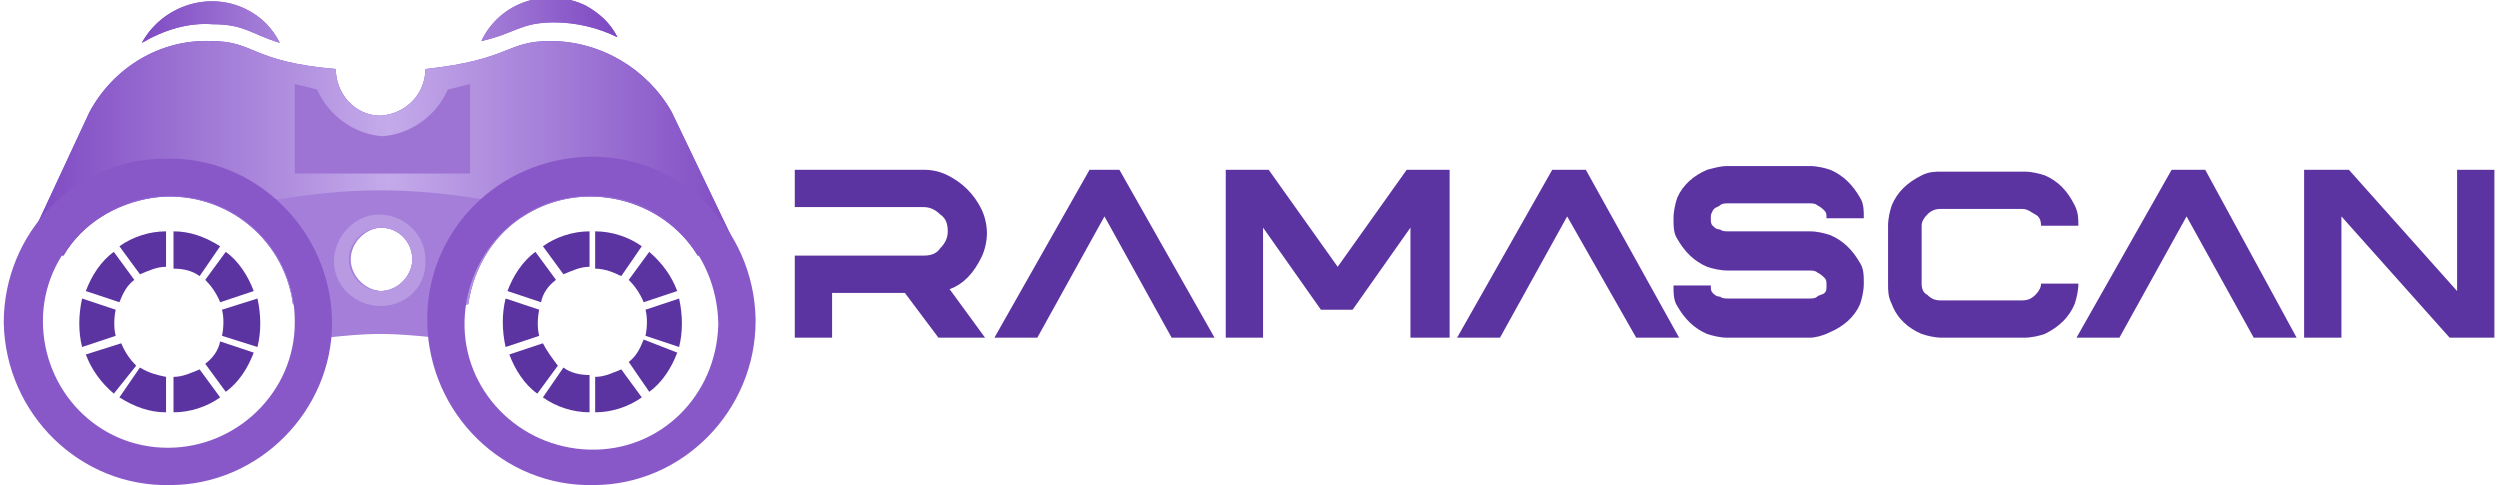 <?xml version="1.0" encoding="utf-8"?>
<!-- Generator: Adobe Illustrator 26.0.1, SVG Export Plug-In . SVG Version: 6.00 Build 0)  -->
<svg version="1.1" id="Layer_1" xmlns="http://www.w3.org/2000/svg" xmlns:xlink="http://www.w3.org/1999/xlink" x="0px" y="0px"
	 viewBox="0 0 134 26" style="enable-background:new 0 0 134 26;" xml:space="preserve">
<style type="text/css">
	.st0{fill-rule:evenodd;clip-rule:evenodd;fill:#8957C8;}
	.st1{fill:url(#SVGID_1_);}
	.st2{fill-rule:evenodd;clip-rule:evenodd;fill:#704AD5;}
	.st3{fill:url(#SVGID_00000041992638943054076480000016577504187818978977_);}
	.st4{fill-rule:evenodd;clip-rule:evenodd;fill:#A47ED8;}
	.st5{fill-rule:evenodd;clip-rule:evenodd;fill:#B89AE3;}
	.st6{fill-rule:evenodd;clip-rule:evenodd;fill:#9D74D4;}
	.st7{fill-rule:evenodd;clip-rule:evenodd;fill:#8958C8;}
	.st8{enable-background:new    ;}
	.st9{fill:#5C34A2;}
	.st10{fill-rule:evenodd;clip-rule:evenodd;fill:#5C34A2;}
</style>
<g>
	<path class="st0" d="M29.7,1.2c-1.8,0-2.1,0.6-3.9,1c1-2.1,3.5-2.9,5.6-1.9c0.7,0.4,1.3,0.9,1.7,1.7C32.1,1.5,30.9,1.2,29.7,1.2z
		 M7.6,2.3c1.1-2,3.6-2.8,5.6-1.8c0.8,0.4,1.4,1,1.8,1.8c-1.6-0.5-1.9-1-3.6-1C10.1,1.2,8.8,1.6,7.6,2.3z"/>
	
		<linearGradient id="SVGID_1_" gradientUnits="userSpaceOnUse" x1="-456.381" y1="331.754" x2="-455.381" y2="331.754" gradientTransform="matrix(25.53 0 0 2.3 11658.721 -761.93)">
		<stop  offset="0" style="stop-color:#7E49C2"/>
		<stop  offset="0.5" style="stop-color:#C4AAEA"/>
		<stop  offset="1" style="stop-color:#7E49C2"/>
	</linearGradient>
	<path class="st1" d="M29.7,1.2c-1.8,0-2.1,0.6-3.9,1c1-2.1,3.5-2.9,5.6-1.9c0.7,0.4,1.3,0.9,1.7,1.7C32.1,1.5,30.9,1.2,29.7,1.2z
		 M7.6,2.3c1.1-2,3.6-2.8,5.6-1.8c0.8,0.4,1.4,1,1.8,1.8c-1.6-0.5-1.9-1-3.6-1C10.1,1.2,8.8,1.6,7.6,2.3z"/>
	<path class="st2" d="M37.4,13.7c-1.9-3.1-6.1-4.1-9.2-2.2c-1.7,1-2.8,2.8-3.1,4.8l-4.7,1l0,0l-4.7-1c-0.5-3.7-3.9-6.2-7.5-5.7
		c-2,0.3-3.8,1.4-4.8,3.1l-2-0.4l3.4-7.3c1.3-2.4,3.8-3.9,6.5-3.8c2.4,0,2.1,1.1,6.7,1.5c0,1.3,1,2.5,2.4,2.5l0,0
		c1.4-0.1,2.4-1.2,2.4-2.5c4.6-0.5,4.3-1.5,6.7-1.5c2.7,0,5.2,1.5,6.5,3.8l3.5,7.3L37.4,13.7z M20.4,12.2c-0.9,0-1.7,0.8-1.7,1.7
		s0.8,1.7,1.7,1.7c0.9,0,1.7-0.8,1.7-1.7c0,0,0,0,0,0C22.1,13,21.4,12.2,20.4,12.2L20.4,12.2z"/>
	
		<linearGradient id="SVGID_00000108995692245059141980000016190209535711774361_" gradientUnits="userSpaceOnUse" x1="-462.527" y1="49.911" x2="-461.527" y2="49.911" gradientTransform="matrix(38.13 0 0 15.16 17637.949 -746.97)">
		<stop  offset="0" style="stop-color:#7E49C2"/>
		<stop  offset="0.5" style="stop-color:#C4AAEA"/>
		<stop  offset="1" style="stop-color:#7E49C2"/>
	</linearGradient>
	<path style="fill:url(#SVGID_00000108995692245059141980000016190209535711774361_);" d="M37.4,13.7c-1.9-3.1-6.1-4.1-9.2-2.2
		c-1.7,1-2.8,2.8-3.1,4.8l-4.7,1l0,0l-4.7-1c-0.5-3.7-3.9-6.2-7.5-5.7c-2,0.3-3.8,1.4-4.8,3.1l-2-0.4l3.4-7.3
		c1.3-2.4,3.8-3.9,6.5-3.8c2.4,0,2.1,1.1,6.7,1.5c0,1.3,1,2.5,2.4,2.5l0,0c1.4-0.1,2.4-1.2,2.4-2.5c4.6-0.5,4.3-1.5,6.7-1.5
		c2.7,0,5.2,1.5,6.5,3.8l3.5,7.3L37.4,13.7z M20.4,12.2c-0.9,0-1.7,0.8-1.7,1.7s0.8,1.7,1.7,1.7c0.9,0,1.7-0.8,1.7-1.7c0,0,0,0,0,0
		C22.1,13,21.4,12.2,20.4,12.2L20.4,12.2z"/>
	<path class="st4" d="M23.4,18.1c-1-0.1-2-0.2-3-0.2c-1,0-2,0.1-2.9,0.2l-2.7-7.4c1.9-0.3,3.7-0.5,5.6-0.5c1.9,0,3.7,0.2,5.6,0.5
		L23.4,18.1z M20.5,12.2c-0.9,0-1.7,0.8-1.7,1.7s0.8,1.7,1.7,1.7c0.9,0,1.7-0.8,1.7-1.7c0,0,0,0,0,0C22.2,13,21.4,12.2,20.5,12.2
		C20.5,12.2,20.5,12.2,20.5,12.2L20.5,12.2z"/>
	<path class="st5" d="M20.4,16.4c-1.4,0-2.5-1.1-2.5-2.4s1.1-2.5,2.4-2.5c1.4,0,2.5,1.1,2.5,2.4c0,0,0,0,0,0
		C22.9,15.3,21.8,16.4,20.4,16.4z M20.4,12.2c-0.9,0-1.7,0.8-1.7,1.7s0.8,1.7,1.7,1.7c0.9,0,1.7-0.8,1.7-1.7c0,0,0,0,0,0
		C22.1,13,21.4,12.2,20.4,12.2L20.4,12.2z"/>
	<path class="st6" d="M15.8,4.5v4.8h9.4V4.5l-1.2,0.3c-0.6,1.4-2,2.4-3.5,2.5c-1.5-0.1-2.9-1.1-3.5-2.5L15.8,4.5z"/>
	<path class="st7" d="M31.8,26c-4.8,0.1-8.8-3.8-8.9-8.7s3.8-8.8,8.7-8.9c4.8-0.1,8.8,3.8,8.9,8.7c0,0,0,0.1,0,0.1
		C40.5,22,36.6,26,31.8,26C31.8,26,31.8,26,31.8,26z M31.8,10.5c-3.7-0.1-6.8,2.9-6.9,6.7c-0.1,3.7,2.9,6.8,6.7,6.9s6.8-2.9,6.9-6.7
		c0,0,0-0.1,0-0.1C38.4,13.5,35.5,10.5,31.8,10.5z"/>
	<path class="st7" d="M9.1,26c-4.8,0.1-8.8-3.8-8.9-8.7C0.2,12.5,4,8.5,8.9,8.5c4.8-0.1,8.8,3.8,8.9,8.7c0,0,0,0.1,0,0.1
		C17.8,22,13.9,26,9.1,26C9.1,26,9.1,26,9.1,26z M9.1,10.5c-3.7,0-6.8,3-6.8,6.7S5.2,24,9,24c3.7,0,6.8-3,6.8-6.7c0,0,0,0,0-0.1
		C15.8,13.5,12.8,10.5,9.1,10.5L9.1,10.5z"/>
	<g class="st8">
		<path class="st9" d="M52.8,18.1h-2.5l-1.8-2.4h-3.9v2.4h-2v-4.4h6.9c0.4,0,0.7-0.1,0.9-0.4c0.3-0.3,0.4-0.6,0.4-0.9
			c0-0.4-0.1-0.7-0.4-0.9c-0.3-0.3-0.6-0.4-0.9-0.4h-6.9v-2l6.9,0c0.5,0,0.9,0.1,1.3,0.3c0.8,0.4,1.4,1,1.8,1.8
			c0.2,0.4,0.3,0.9,0.3,1.3c0,0.4-0.1,0.9-0.3,1.3c-0.4,0.8-0.9,1.4-1.7,1.7L52.8,18.1z"/>
		<path class="st9" d="M65.1,18.1h-2.3l-3.6-6.5l-3.6,6.5h-2.3l5.1-9H60L65.1,18.1z"/>
	</g>
	<g class="st8">
		<path class="st9" d="M77.6,18.1h-2v-5.9l-3.1,4.4h-1.7l-3.1-4.4v5.9h-2v-9H68l3.7,5.2l3.7-5.2h2.3V18.1z"/>
	</g>
	<g class="st8">
		<path class="st9" d="M90,18.1h-2.3L84,11.6l-3.6,6.5h-2.3l5.1-9h1.8L90,18.1z"/>
	</g>
	<g class="st8">
		<path class="st9" d="M97,18.1h-4.4c-0.4,0-0.8-0.1-1.1-0.2c-0.7-0.3-1.2-0.8-1.6-1.5c-0.2-0.3-0.2-0.7-0.2-1.1h2
			c0,0.2,0,0.3,0.1,0.4c0.1,0.1,0.2,0.2,0.4,0.2c0.1,0.1,0.3,0.1,0.4,0.1H97c0.1,0,0.3,0,0.4-0.1c0.1-0.1,0.3-0.1,0.4-0.2
			c0.1-0.1,0.1-0.2,0.1-0.4c0-0.2,0-0.3-0.1-0.4c-0.1-0.1-0.2-0.2-0.4-0.3c-0.1-0.1-0.3-0.1-0.4-0.1h-4.4c-0.4,0-0.8-0.1-1.1-0.2
			c-0.7-0.3-1.2-0.8-1.6-1.5c-0.2-0.3-0.2-0.7-0.2-1.1c0-0.4,0.1-0.8,0.2-1.1c0.3-0.7,0.9-1.2,1.6-1.5c0.4-0.1,0.7-0.2,1.1-0.2H97
			c0.4,0,0.8,0.1,1.1,0.2c0.7,0.3,1.2,0.8,1.6,1.5c0.2,0.3,0.2,0.7,0.2,1.1h-2c0-0.2,0-0.3-0.1-0.4c-0.1-0.1-0.2-0.2-0.4-0.3
			c-0.1-0.1-0.3-0.1-0.4-0.1h-4.4c-0.1,0-0.3,0-0.4,0.1c-0.1,0.1-0.3,0.1-0.4,0.3s-0.1,0.2-0.1,0.4c0,0.2,0,0.3,0.1,0.4
			c0.1,0.1,0.2,0.2,0.4,0.2c0.1,0.1,0.3,0.1,0.4,0.1H97c0.4,0,0.8,0.1,1.1,0.2c0.7,0.3,1.2,0.8,1.6,1.5c0.2,0.3,0.2,0.7,0.2,1.1
			c0,0.4-0.1,0.8-0.2,1.1c-0.3,0.7-0.9,1.2-1.6,1.5C97.7,18,97.3,18.1,97,18.1z"/>
	</g>
	<g class="st8">
		<path class="st9" d="M108.5,18.1h-4.4c-0.4,0-0.8-0.1-1.1-0.2c-0.7-0.3-1.3-0.8-1.6-1.6c-0.2-0.4-0.2-0.7-0.2-1.1v-3.1
			c0-0.4,0.1-0.8,0.2-1.1c0.3-0.7,0.8-1.2,1.6-1.6c0.4-0.2,0.7-0.2,1.1-0.2h4.4c0.4,0,0.8,0.1,1.1,0.2c0.7,0.3,1.2,0.8,1.6,1.6
			c0.2,0.4,0.2,0.7,0.2,1.1h-2c0-0.3-0.1-0.5-0.3-0.6s-0.4-0.3-0.7-0.3h-4.4c-0.3,0-0.5,0.1-0.7,0.3c-0.2,0.2-0.3,0.4-0.3,0.6v3.1
			c0,0.3,0.1,0.5,0.3,0.6c0.2,0.2,0.4,0.3,0.7,0.3h4.4c0.3,0,0.5-0.1,0.7-0.3c0.2-0.2,0.3-0.4,0.3-0.6h2c0,0.4-0.1,0.8-0.2,1.1
			c-0.3,0.7-0.8,1.2-1.6,1.6C109.3,18,108.9,18.1,108.5,18.1z"/>
	</g>
	<g class="st8">
		<path class="st9" d="M123.1,18.1h-2.3l-3.6-6.5l-3.6,6.5h-2.3l5.1-9h1.8L123.1,18.1z"/>
	</g>
	<g class="st8">
		<path class="st9" d="M133.8,18.1h-2.5l-5.8-6.5v6.5h-2v-9h2.4l5.8,6.5V9.1h2V18.1z"/>
	</g>
	<path class="st10" d="M6.4,13.2c0.7-0.5,1.6-0.8,2.5-0.8v1.9c-0.5,0-0.9,0.2-1.4,0.4L6.4,13.2z"/>
	<path class="st10" d="M4.6,15.6c0.3-0.8,0.8-1.6,1.5-2.1L7.2,15c-0.4,0.3-0.6,0.7-0.8,1.2L4.6,15.6z"/>
	<path class="st10" d="M4.4,18.6c-0.2-0.8-0.2-1.7,0-2.6l1.8,0.6c-0.1,0.5-0.1,1,0,1.4L4.4,18.6z"/>
	<path class="st10" d="M6.1,21.1c-0.7-0.6-1.2-1.3-1.5-2.1l1.9-0.6c0.2,0.5,0.5,0.9,0.8,1.2L6.1,21.1z"/>
	<path class="st10" d="M8.9,22.1c-0.9,0-1.7-0.3-2.5-0.8l1.1-1.6C8,20,8.4,20.1,8.9,20.2L8.9,22.1z"/>
	<path class="st10" d="M11.8,21.3c-0.7,0.5-1.6,0.8-2.5,0.8v-1.9c0.5,0,0.9-0.2,1.4-0.4L11.8,21.3z"/>
	<path class="st10" d="M13.6,18.9c-0.3,0.8-0.8,1.6-1.5,2.1L11,19.5c0.4-0.3,0.7-0.7,0.8-1.2L13.6,18.9z"/>
	<path class="st10" d="M13.8,16c0.2,0.9,0.2,1.8,0,2.6L11.9,18c0.1-0.5,0.1-1,0-1.4L13.8,16z"/>
	<path class="st10" d="M12.1,13.5c0.7,0.5,1.2,1.3,1.5,2.1l-1.8,0.6c-0.2-0.5-0.5-0.9-0.8-1.2L12.1,13.5z"/>
	<path class="st10" d="M9.3,12.4c0.9,0,1.7,0.3,2.5,0.8l-1.1,1.6c-0.4-0.3-0.9-0.4-1.4-0.4L9.3,12.4z"/>
	<path class="st10" d="M29.1,13.2c0.7-0.5,1.6-0.8,2.5-0.8v1.9c-0.5,0-0.9,0.2-1.4,0.4L29.1,13.2z"/>
	<path class="st10" d="M27.2,15.6c0.3-0.8,0.8-1.6,1.5-2.1l1.1,1.5c-0.4,0.3-0.7,0.7-0.8,1.2L27.2,15.6z"/>
	<path class="st10" d="M27.1,18.6c-0.2-0.9-0.2-1.8,0-2.6l1.8,0.6c-0.1,0.5-0.1,1,0,1.4L27.1,18.6z"/>
	<path class="st10" d="M28.8,21.1c-0.7-0.5-1.2-1.3-1.5-2.1l1.8-0.6c0.2,0.4,0.5,0.8,0.8,1.2L28.8,21.1z"/>
	<path class="st10" d="M31.6,22.1c-0.9,0-1.8-0.3-2.5-0.8l1.1-1.6c0.4,0.3,0.9,0.4,1.4,0.4V22.1z"/>
	<path class="st10" d="M34.4,21.3c-0.7,0.5-1.6,0.8-2.5,0.8v-1.9c0.5,0,0.9-0.2,1.4-0.4L34.4,21.3z"/>
	<path class="st10" d="M36.3,18.9c-0.3,0.8-0.8,1.6-1.5,2.1l-1.1-1.6c0.4-0.3,0.6-0.7,0.8-1.2L36.3,18.9z"/>
	<path class="st10" d="M36.4,16c0.2,0.9,0.2,1.8,0,2.6L34.6,18c0.1-0.5,0.1-1,0-1.4L36.4,16z"/>
	<path class="st10" d="M34.8,13.5c0.7,0.6,1.2,1.3,1.5,2.1l-1.8,0.6c-0.2-0.5-0.5-0.9-0.8-1.2L34.8,13.5z"/>
	<path class="st10" d="M31.9,12.4c0.9,0,1.8,0.3,2.5,0.8l-1.1,1.6c-0.4-0.2-0.9-0.4-1.4-0.4V12.4z"/>
</g>
</svg>
